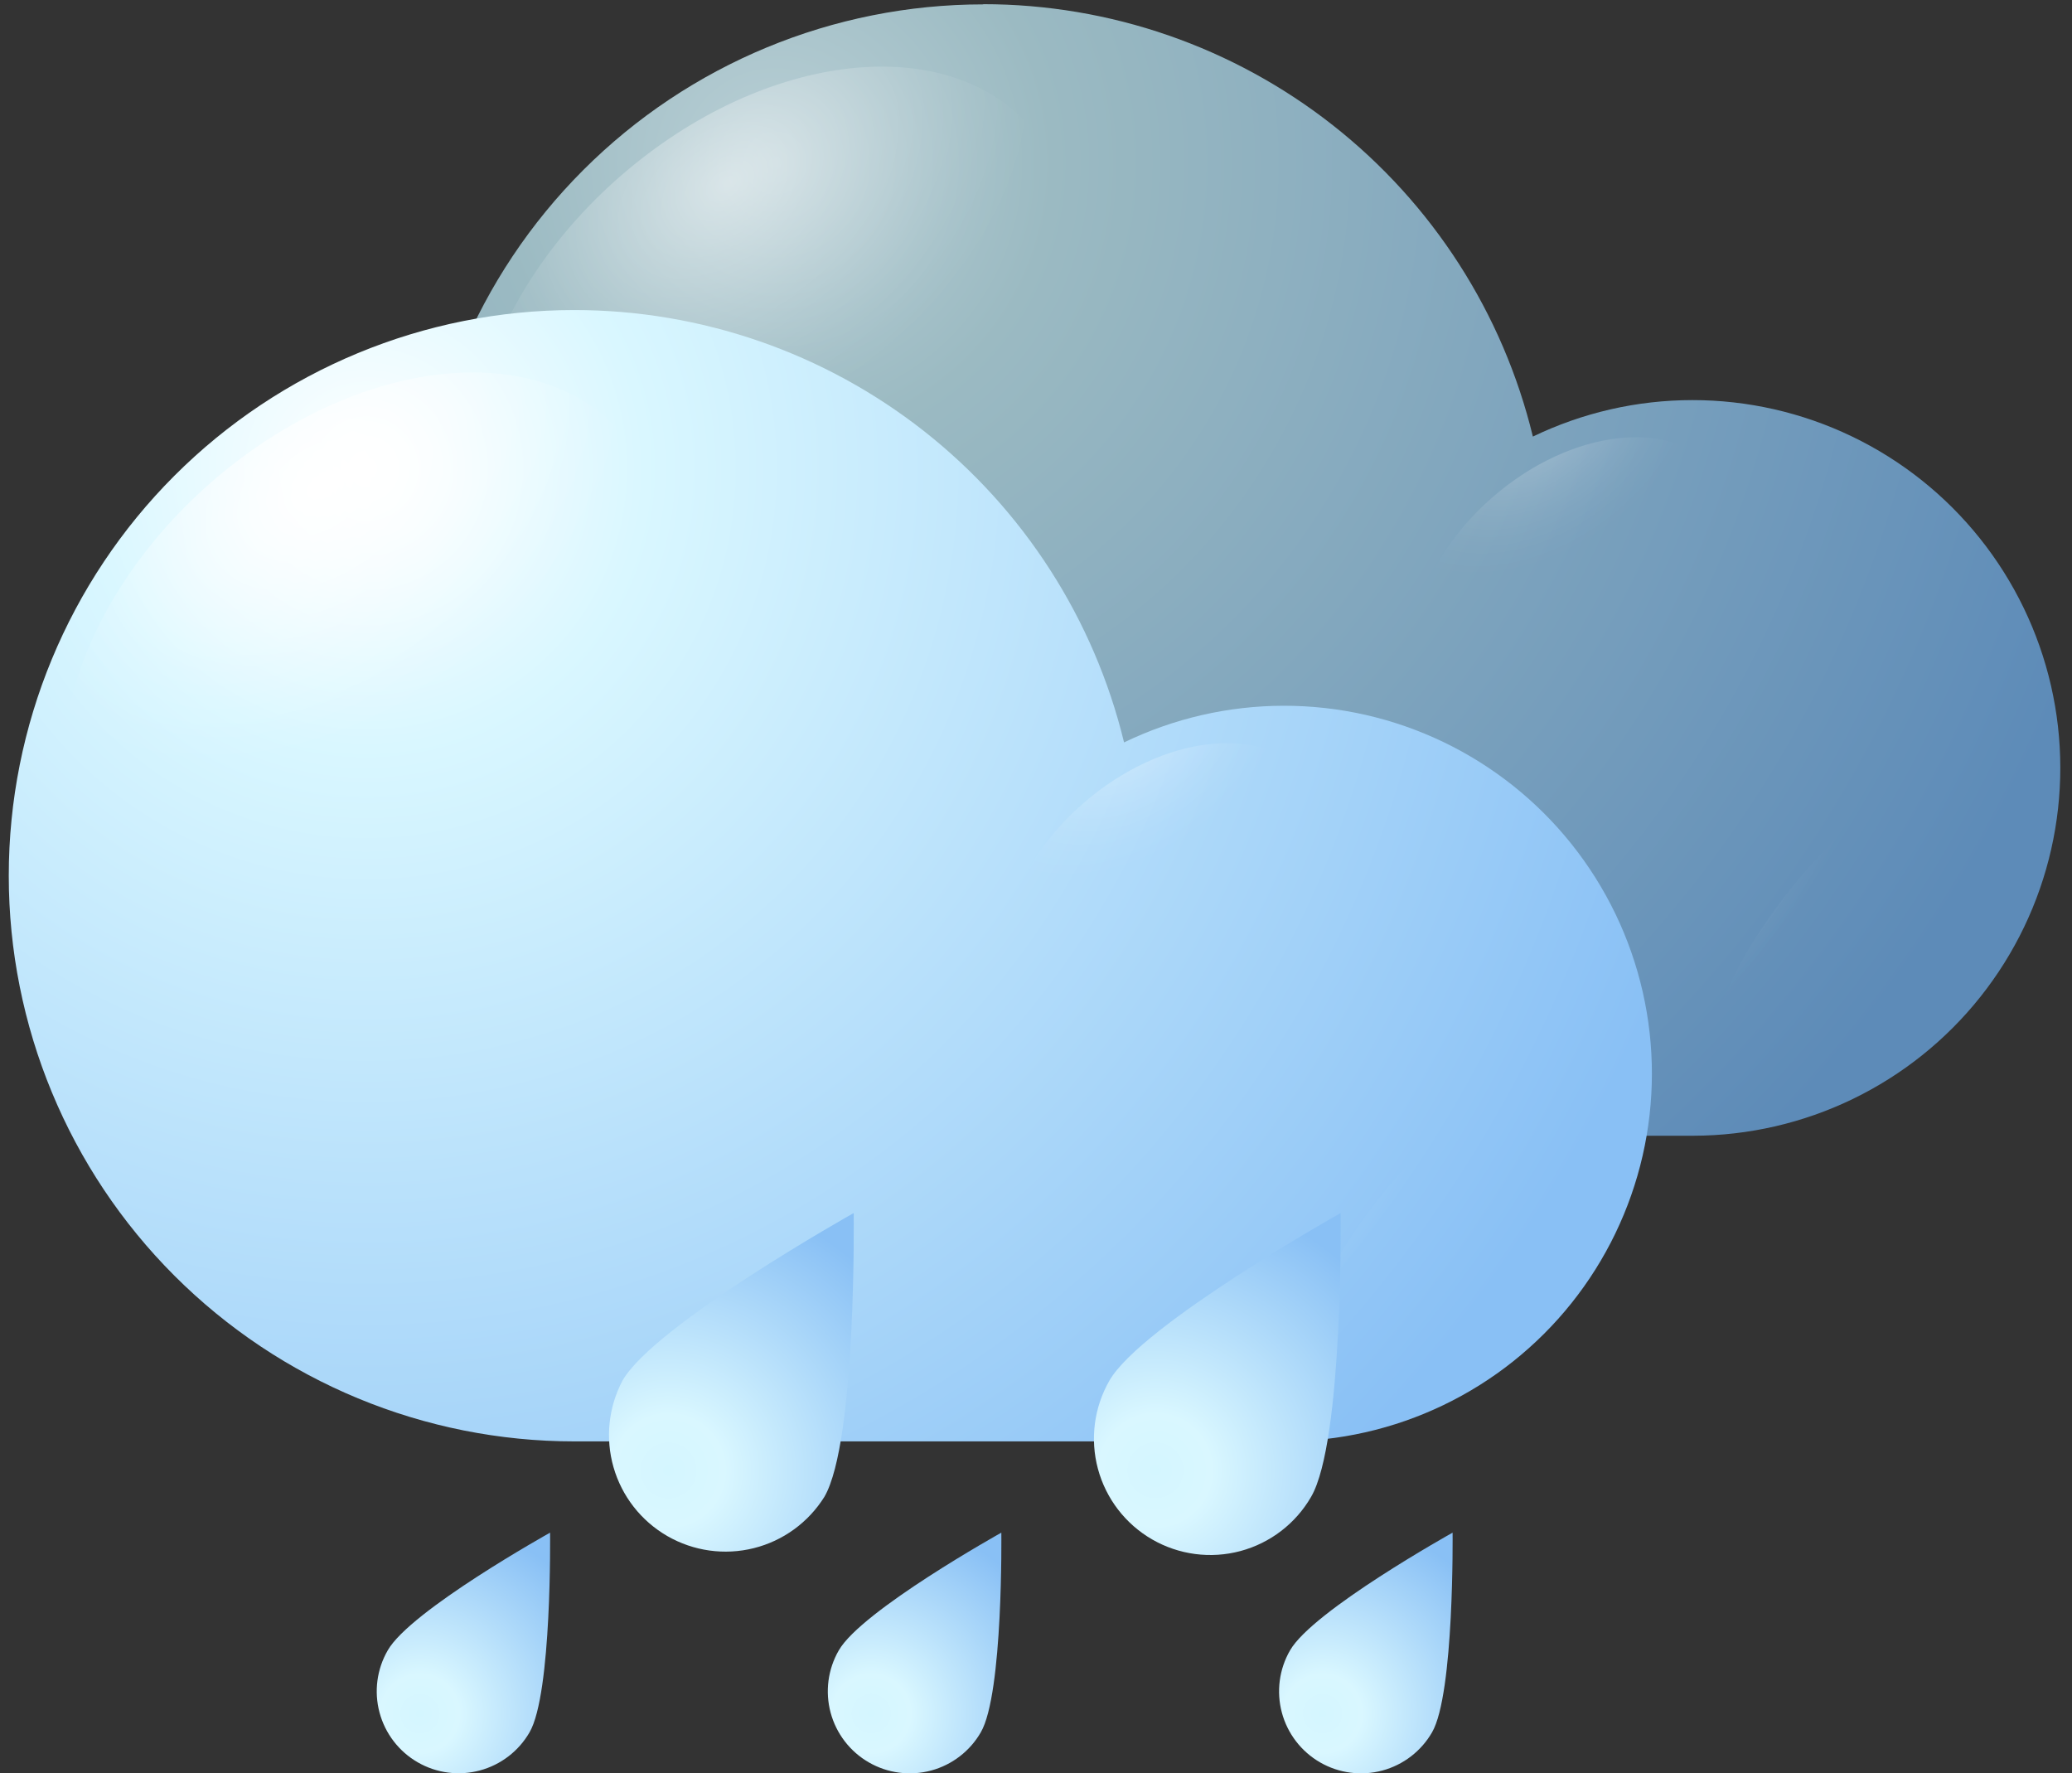 <svg width="104" height="89" viewBox="0 0 104 89" fill="none" xmlns="http://www.w3.org/2000/svg">
<rect x="0" y="0" width="104" height="89" fill="#333333" stroke="none"/>
<path d="M49.35 0.21C55.716 0.21 61.897 2.35 66.9 6.285C71.904 10.22 75.44 15.723 76.94 21.91C79.437 20.707 82.172 20.081 84.944 20.08C87.715 20.079 90.451 20.701 92.949 21.902C95.447 23.102 97.643 24.85 99.373 27.015C101.104 29.18 102.324 31.706 102.945 34.407C103.565 37.109 103.569 39.915 102.957 42.618C102.345 45.321 101.132 47.851 99.408 50.021C97.685 52.192 95.494 53.946 93 55.154C90.506 56.362 87.771 56.993 85 57H49.35C41.821 57 34.599 54.009 29.275 48.685C23.951 43.361 20.96 36.139 20.96 28.61C20.96 21.081 23.951 13.859 29.275 8.535C34.599 3.211 41.821 0.22 49.35 0.22V0.21Z" fill="url(#paint0_radial_1_443)"/>
<path style="mix-blend-mode:overlay" opacity="0.5" d="M45.72 27.34C53.11 21.34 56 12.21 52.17 6.94C48.34 1.67 39.23 2.26 31.83 8.26C24.43 14.26 21.56 23.39 25.39 28.66C29.22 33.93 38.33 33.33 45.72 27.34Z" fill="url(#paint1_radial_1_443)"/>
<path style="mix-blend-mode:overlay" opacity="0.3" d="M82.92 35.13C86.98 31.83 88.57 26.81 86.46 23.92C84.35 21.03 79.35 21.35 75.29 24.64C71.23 27.93 69.64 32.96 71.74 35.85C73.84 38.74 78.85 38.42 82.92 35.13Z" fill="url(#paint2_radial_1_443)"/>
<path style="mix-blend-mode:overlay" opacity="0.2" d="M91.93 42.31C96.4 37.79 101.01 36.02 102.24 38.36C103.47 40.7 100.84 46.26 96.37 50.78C91.9 55.3 87.29 57.06 86.06 54.73C84.83 52.4 87.46 46.83 91.93 42.31Z" fill="url(#paint3_radial_1_443)"/>
<path d="M28.83 15.56C35.195 15.562 41.376 17.702 46.379 21.637C51.382 25.572 54.918 31.074 56.42 37.26C58.919 36.052 61.658 35.423 64.434 35.42C67.21 35.417 69.951 36.04 72.453 37.243C74.954 38.446 77.153 40.197 78.884 42.367C80.615 44.537 81.835 47.069 82.452 49.776C83.069 52.482 83.068 55.293 82.449 57.999C81.829 60.704 80.608 63.236 78.875 65.404C77.142 67.573 74.942 69.323 72.44 70.523C69.937 71.724 67.196 72.345 64.42 72.34H28.83C21.3 72.34 14.079 69.349 8.755 64.025C3.431 58.701 0.44 51.48 0.44 43.95C0.44 36.42 3.431 29.199 8.755 23.875C14.079 18.551 21.3 15.56 28.83 15.56Z" fill="url(#paint4_radial_1_443)"/>
<path style="mix-blend-mode:overlay" d="M25.19 42.69C32.58 36.69 35.47 27.56 31.64 22.29C27.81 17.02 18.71 17.61 11.31 23.61C3.91 29.61 1 38.74 4.86 44C8.72 49.26 17.8 48.68 25.19 42.69Z" fill="url(#paint5_radial_1_443)"/>
<path style="mix-blend-mode:overlay" opacity="0.4" d="M62.39 50.48C66.45 47.18 68.04 42.16 65.94 39.27C63.84 36.38 58.83 36.7 54.76 39.99C50.69 43.28 49.12 48.31 51.22 51.2C53.32 54.09 58.33 53.77 62.39 50.48Z" fill="url(#paint6_radial_1_443)"/>
<path style="mix-blend-mode:overlay" opacity="0.2" d="M71.41 57.66C75.88 53.14 80.49 51.37 81.72 53.71C82.95 56.05 80.32 61.6 75.85 66.13C71.38 70.66 66.76 72.41 65.53 70.07C64.3 67.73 66.94 62.18 71.41 57.66Z" fill="url(#paint7_radial_1_443)"/>
<path d="M26.58 86.94C26.035 87.884 25.137 88.573 24.084 88.855C23.031 89.138 21.909 88.99 20.965 88.445C20.021 87.9 19.332 87.002 19.05 85.949C18.767 84.896 18.915 83.774 19.46 82.83C20.59 80.83 27.61 76.92 27.61 76.92C27.61 76.92 27.71 85 26.58 86.94Z" fill="url(#paint8_radial_1_443)"/>
<path style="mix-blend-mode:overlay" d="M19.58 86.26C18.94 84.59 19.33 82.84 20.44 82.34C21.55 81.84 22.98 82.79 23.62 84.46C24.26 86.13 23.86 87.88 22.75 88.37C21.64 88.86 20.21 87.92 19.58 86.26Z" fill="url(#paint9_radial_1_443)"/>
<path d="M49.23 86.94C48.685 87.885 47.787 88.576 46.733 88.859C45.679 89.142 44.555 88.995 43.61 88.45C42.664 87.905 41.974 87.007 41.691 85.953C41.408 84.899 41.555 83.775 42.1 82.83C43.24 80.83 50.26 76.92 50.26 76.92C50.26 76.92 50.36 85 49.23 86.94Z" fill="url(#paint10_radial_1_443)"/>
<path style="mix-blend-mode:overlay" d="M42.23 86.26C41.59 84.59 41.98 82.84 43.09 82.34C44.2 81.84 45.63 82.79 46.26 84.46C46.89 86.13 46.51 87.88 45.4 88.37C44.29 88.86 42.86 87.92 42.23 86.26Z" fill="url(#paint11_radial_1_443)"/>
<path d="M71.88 86.94C71.335 87.885 70.437 88.576 69.383 88.859C68.329 89.142 67.206 88.995 66.26 88.45C65.315 87.905 64.624 87.007 64.341 85.953C64.058 84.899 64.205 83.775 64.75 82.83C65.89 80.83 72.91 76.92 72.91 76.92C72.91 76.92 73 85 71.88 86.94Z" fill="url(#paint12_radial_1_443)"/>
<path style="mix-blend-mode:overlay" d="M64.88 86.26C64.24 84.59 64.62 82.84 65.74 82.34C66.86 81.84 68.28 82.79 68.92 84.46C69.56 86.13 69.17 87.88 68.05 88.37C66.93 88.86 65.51 87.92 64.88 86.26Z" fill="url(#paint13_radial_1_443)"/>
<path d="M41.38 75.12C40.577 76.406 39.307 77.331 37.836 77.698C36.365 78.066 34.809 77.848 33.495 77.091C32.182 76.334 31.214 75.096 30.795 73.639C30.376 72.182 30.539 70.619 31.25 69.28C32.86 66.48 42.85 60.88 42.85 60.88C42.85 60.88 43 72.33 41.38 75.12Z" fill="url(#paint14_radial_1_443)"/>
<path style="mix-blend-mode:overlay" d="M31.42 74.15C30.52 71.79 31.07 69.3 32.65 68.59C34.23 67.88 36.26 69.23 37.17 71.59C38.08 73.95 37.52 76.45 35.94 77.15C34.36 77.85 32.33 76.52 31.42 74.15Z" fill="url(#paint15_radial_1_443)"/>
<path d="M65.81 75.12C65.036 76.462 63.76 77.441 62.263 77.843C60.767 78.244 59.172 78.034 57.83 77.26C56.488 76.486 55.509 75.21 55.107 73.713C54.706 72.217 54.916 70.622 55.69 69.28C57.31 66.48 67.29 60.88 67.29 60.88C67.29 60.88 67.43 72.33 65.81 75.12Z" fill="url(#paint16_radial_1_443)"/>
<path style="mix-blend-mode:overlay" d="M55.86 74.15C54.96 71.79 55.51 69.3 57.09 68.59C58.67 67.88 60.7 69.23 61.6 71.59C62.5 73.95 61.96 76.45 60.38 77.15C58.8 77.85 56.77 76.52 55.86 74.15Z" fill="url(#paint17_radial_1_443)"/>
<defs>
<radialGradient id="paint0_radial_1_443" cx="0" cy="0" r="1" gradientUnits="userSpaceOnUse" gradientTransform="translate(38.71 8.01) rotate(180) scale(70.49 70.49)">
<stop stop-color="#BAD0D6"/>
<stop offset="0.2" stop-color="#9BBAC2"/>
<stop offset="1" stop-color="#5D8BB8"/>
</radialGradient>
<radialGradient id="paint1_radial_1_443" cx="0" cy="0" r="1" gradientUnits="userSpaceOnUse" gradientTransform="translate(36.537 9.188) rotate(53.854) scale(11.777 17.209)">
<stop stop-color="white"/>
<stop offset="0.1" stop-color="white" stop-opacity="0.85"/>
<stop offset="0.29" stop-color="white" stop-opacity="0.59"/>
<stop offset="0.47" stop-color="white" stop-opacity="0.38"/>
<stop offset="0.63" stop-color="white" stop-opacity="0.22"/>
<stop offset="0.78" stop-color="white" stop-opacity="0.1"/>
<stop offset="0.91" stop-color="white" stop-opacity="0.03"/>
<stop offset="1" stop-color="white" stop-opacity="0"/>
</radialGradient>
<radialGradient id="paint2_radial_1_443" cx="0" cy="0" r="1" gradientUnits="userSpaceOnUse" gradientTransform="translate(76.895 21.224) rotate(53.854) scale(6.48 9.468)">
<stop stop-color="white"/>
<stop offset="0.1" stop-color="white" stop-opacity="0.85"/>
<stop offset="0.29" stop-color="white" stop-opacity="0.59"/>
<stop offset="0.47" stop-color="white" stop-opacity="0.38"/>
<stop offset="0.63" stop-color="white" stop-opacity="0.22"/>
<stop offset="0.78" stop-color="white" stop-opacity="0.1"/>
<stop offset="0.91" stop-color="white" stop-opacity="0.03"/>
<stop offset="1" stop-color="white" stop-opacity="0"/>
</radialGradient>
<radialGradient id="paint3_radial_1_443" cx="0" cy="0" r="1" gradientUnits="userSpaceOnUse" gradientTransform="translate(86.845 43.593) rotate(-147.061) scale(4.018 10.911)">
<stop stop-color="white"/>
<stop offset="0.1" stop-color="white" stop-opacity="0.85"/>
<stop offset="0.29" stop-color="white" stop-opacity="0.59"/>
<stop offset="0.47" stop-color="white" stop-opacity="0.38"/>
<stop offset="0.63" stop-color="white" stop-opacity="0.22"/>
<stop offset="0.78" stop-color="white" stop-opacity="0.1"/>
<stop offset="0.91" stop-color="white" stop-opacity="0.03"/>
<stop offset="1" stop-color="white" stop-opacity="0"/>
</radialGradient>
<radialGradient id="paint4_radial_1_443" cx="0" cy="0" r="1" gradientUnits="userSpaceOnUse" gradientTransform="translate(18.19 23.35) rotate(180) scale(70.49 70.49)">
<stop stop-color="white"/>
<stop offset="0.2" stop-color="#D9F7FF"/>
<stop offset="1" stop-color="#89C0F5"/>
</radialGradient>
<radialGradient id="paint5_radial_1_443" cx="0" cy="0" r="1" gradientUnits="userSpaceOnUse" gradientTransform="translate(15.983 24.511) rotate(53.854) scale(11.777 17.209)">
<stop stop-color="white"/>
<stop offset="0.1" stop-color="white" stop-opacity="0.85"/>
<stop offset="0.29" stop-color="white" stop-opacity="0.59"/>
<stop offset="0.47" stop-color="white" stop-opacity="0.38"/>
<stop offset="0.63" stop-color="white" stop-opacity="0.22"/>
<stop offset="0.78" stop-color="white" stop-opacity="0.1"/>
<stop offset="0.91" stop-color="white" stop-opacity="0.03"/>
<stop offset="1" stop-color="white" stop-opacity="0"/>
</radialGradient>
<radialGradient id="paint6_radial_1_443" cx="0" cy="0" r="1" gradientUnits="userSpaceOnUse" gradientTransform="translate(56.357 36.533) rotate(53.854) scale(6.48 9.468)">
<stop stop-color="white"/>
<stop offset="0.1" stop-color="white" stop-opacity="0.85"/>
<stop offset="0.29" stop-color="white" stop-opacity="0.59"/>
<stop offset="0.47" stop-color="white" stop-opacity="0.38"/>
<stop offset="0.63" stop-color="white" stop-opacity="0.22"/>
<stop offset="0.78" stop-color="white" stop-opacity="0.1"/>
<stop offset="0.91" stop-color="white" stop-opacity="0.03"/>
<stop offset="1" stop-color="white" stop-opacity="0"/>
</radialGradient>
<radialGradient id="paint7_radial_1_443" cx="0" cy="0" r="1" gradientUnits="userSpaceOnUse" gradientTransform="translate(66.217 58.879) rotate(-147.061) scale(4.018 10.911)">
<stop stop-color="white"/>
<stop offset="0.1" stop-color="white" stop-opacity="0.85"/>
<stop offset="0.29" stop-color="white" stop-opacity="0.59"/>
<stop offset="0.47" stop-color="white" stop-opacity="0.38"/>
<stop offset="0.63" stop-color="white" stop-opacity="0.22"/>
<stop offset="0.78" stop-color="white" stop-opacity="0.1"/>
<stop offset="0.91" stop-color="white" stop-opacity="0.03"/>
<stop offset="1" stop-color="white" stop-opacity="0"/>
</radialGradient>
<radialGradient id="paint8_radial_1_443" cx="0" cy="0" r="1" gradientUnits="userSpaceOnUse" gradientTransform="translate(21.079 86.007) rotate(30) scale(9.89 9.89)">
<stop stop-color="#D4F6FF"/>
<stop offset="0.2" stop-color="#D9F7FF"/>
<stop offset="1" stop-color="#89C0F5"/>
</radialGradient>
<radialGradient id="paint9_radial_1_443" cx="0" cy="0" r="1" gradientUnits="userSpaceOnUse" gradientTransform="translate(33.897 92.412) rotate(155.956) scale(2.206 3.234)">
<stop stop-color="white"/>
<stop offset="0.1" stop-color="white" stop-opacity="0.85"/>
<stop offset="0.29" stop-color="white" stop-opacity="0.59"/>
<stop offset="0.47" stop-color="white" stop-opacity="0.38"/>
<stop offset="0.63" stop-color="white" stop-opacity="0.22"/>
<stop offset="0.78" stop-color="white" stop-opacity="0.1"/>
<stop offset="0.91" stop-color="white" stop-opacity="0.03"/>
<stop offset="1" stop-color="white" stop-opacity="0"/>
</radialGradient>
<radialGradient id="paint10_radial_1_443" cx="0" cy="0" r="1" gradientUnits="userSpaceOnUse" gradientTransform="translate(43.727 86) rotate(30) scale(9.89 9.89)">
<stop stop-color="#D4F6FF"/>
<stop offset="0.2" stop-color="#D9F7FF"/>
<stop offset="1" stop-color="#89C0F5"/>
</radialGradient>
<radialGradient id="paint11_radial_1_443" cx="0" cy="0" r="1" gradientUnits="userSpaceOnUse" gradientTransform="translate(56.517 92.418) rotate(155.956) scale(2.206 3.234)">
<stop stop-color="white"/>
<stop offset="0.1" stop-color="white" stop-opacity="0.85"/>
<stop offset="0.29" stop-color="white" stop-opacity="0.59"/>
<stop offset="0.47" stop-color="white" stop-opacity="0.38"/>
<stop offset="0.63" stop-color="white" stop-opacity="0.22"/>
<stop offset="0.78" stop-color="white" stop-opacity="0.1"/>
<stop offset="0.91" stop-color="white" stop-opacity="0.03"/>
<stop offset="1" stop-color="white" stop-opacity="0"/>
</radialGradient>
<radialGradient id="paint12_radial_1_443" cx="0" cy="0" r="1" gradientUnits="userSpaceOnUse" gradientTransform="translate(66.379 86.007) rotate(30) scale(9.89 9.89)">
<stop stop-color="#D4F6FF"/>
<stop offset="0.2" stop-color="#D9F7FF"/>
<stop offset="1" stop-color="#89C0F5"/>
</radialGradient>
<radialGradient id="paint13_radial_1_443" cx="0" cy="0" r="1" gradientUnits="userSpaceOnUse" gradientTransform="translate(79.136 92.424) rotate(155.956) scale(2.206 3.234)">
<stop stop-color="white"/>
<stop offset="0.1" stop-color="white" stop-opacity="0.85"/>
<stop offset="0.29" stop-color="white" stop-opacity="0.59"/>
<stop offset="0.47" stop-color="white" stop-opacity="0.38"/>
<stop offset="0.63" stop-color="white" stop-opacity="0.22"/>
<stop offset="0.78" stop-color="white" stop-opacity="0.1"/>
<stop offset="0.91" stop-color="white" stop-opacity="0.03"/>
<stop offset="1" stop-color="white" stop-opacity="0"/>
</radialGradient>
<radialGradient id="paint14_radial_1_443" cx="0" cy="0" r="1" gradientUnits="userSpaceOnUse" gradientTransform="translate(33.555 73.8) rotate(30) scale(14.06 14.06)">
<stop stop-color="#D4F6FF"/>
<stop offset="0.2" stop-color="#D9F7FF"/>
<stop offset="1" stop-color="#89C0F5"/>
</radialGradient>
<radialGradient id="paint15_radial_1_443" cx="0" cy="0" r="1" gradientUnits="userSpaceOnUse" gradientTransform="translate(46.544 79.915) rotate(155.956) scale(3.132 4.59)">
<stop stop-color="white"/>
<stop offset="0.1" stop-color="white" stop-opacity="0.85"/>
<stop offset="0.29" stop-color="white" stop-opacity="0.59"/>
<stop offset="0.47" stop-color="white" stop-opacity="0.38"/>
<stop offset="0.63" stop-color="white" stop-opacity="0.22"/>
<stop offset="0.78" stop-color="white" stop-opacity="0.1"/>
<stop offset="0.91" stop-color="white" stop-opacity="0.03"/>
<stop offset="1" stop-color="white" stop-opacity="0"/>
</radialGradient>
<radialGradient id="paint16_radial_1_443" cx="0" cy="0" r="1" gradientUnits="userSpaceOnUse" gradientTransform="translate(57.995 73.788) rotate(30) scale(14.06 14.06)">
<stop stop-color="#D4F6FF"/>
<stop offset="0.2" stop-color="#D9F7FF"/>
<stop offset="1" stop-color="#89C0F5"/>
</radialGradient>
<radialGradient id="paint17_radial_1_443" cx="0" cy="0" r="1" gradientUnits="userSpaceOnUse" gradientTransform="translate(70.948 79.925) rotate(155.956) scale(3.132 4.59)">
<stop stop-color="white"/>
<stop offset="0.1" stop-color="white" stop-opacity="0.85"/>
<stop offset="0.29" stop-color="white" stop-opacity="0.59"/>
<stop offset="0.47" stop-color="white" stop-opacity="0.38"/>
<stop offset="0.63" stop-color="white" stop-opacity="0.22"/>
<stop offset="0.78" stop-color="white" stop-opacity="0.1"/>
<stop offset="0.91" stop-color="white" stop-opacity="0.03"/>
<stop offset="1" stop-color="white" stop-opacity="0"/>
</radialGradient>
</defs>
</svg>
